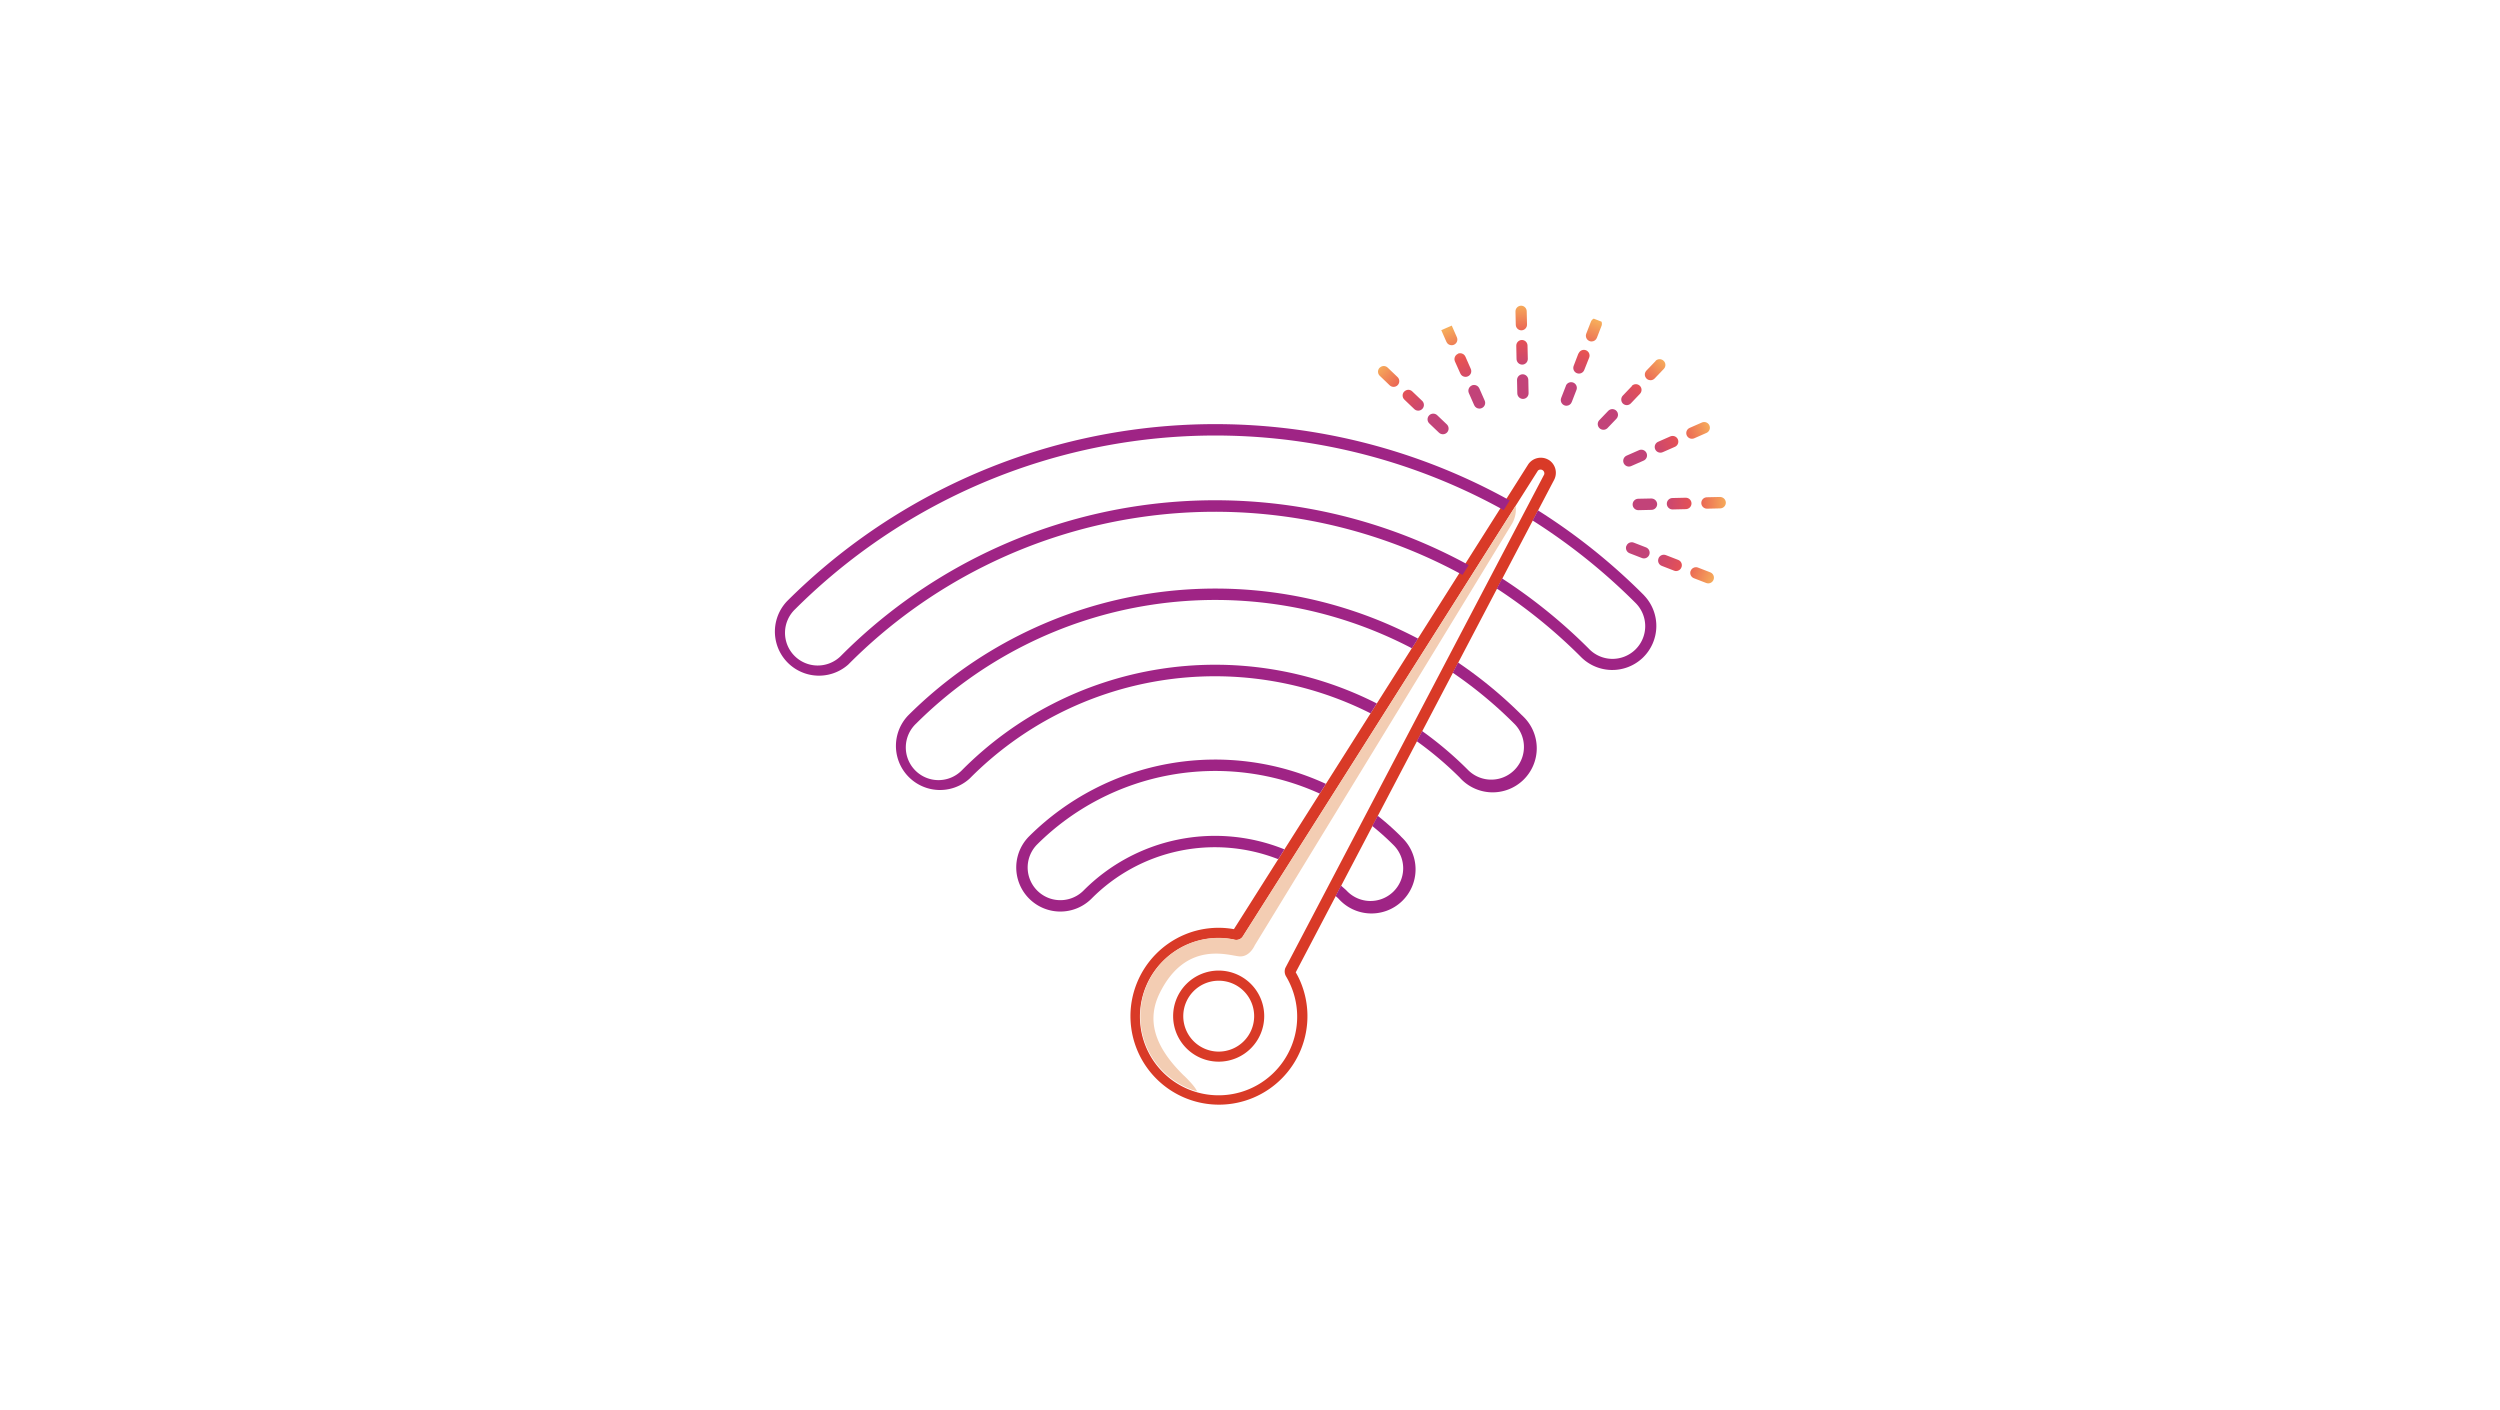 <svg id="Layer_1" data-name="Layer 1" xmlns="http://www.w3.org/2000/svg" xmlns:xlink="http://www.w3.org/1999/xlink" viewBox="0 0 656 370"><defs><style>.cls-1{fill:none;}.cls-2{clip-path:url(#clip-path);}.cls-3{clip-path:url(#clip-path-2);}.cls-4{fill:#d93a27;}.cls-5{clip-path:url(#clip-path-3);}.cls-6{fill:url(#linear-gradient);}.cls-7{clip-path:url(#clip-path-4);}.cls-8{fill:url(#linear-gradient-2);}.cls-9{clip-path:url(#clip-path-5);}.cls-10{fill:url(#linear-gradient-3);}.cls-11{clip-path:url(#clip-path-6);}.cls-12{fill:url(#linear-gradient-4);}.cls-13{clip-path:url(#clip-path-7);}.cls-14{fill:url(#linear-gradient-5);}.cls-15{clip-path:url(#clip-path-8);}.cls-16{fill:url(#linear-gradient-6);}.cls-17{clip-path:url(#clip-path-9);}.cls-18{fill:url(#linear-gradient-7);}.cls-19{clip-path:url(#clip-path-10);}.cls-20{fill:url(#linear-gradient-8);}.cls-21{fill:#f3cdb3;}.cls-22{fill:#9f2485;}</style><clipPath id="clip-path"><rect class="cls-1" x="200.76" y="78.24" width="254.48" height="213.52"/></clipPath><clipPath id="clip-path-2"><rect class="cls-1" x="200.76" y="78.24" width="254.48" height="213.52"/></clipPath><clipPath id="clip-path-3"><path class="cls-1" d="M443.62,149.79a1.49,1.49,0,0,0,.85,1.93l3.25,1.26a1.44,1.44,0,0,0,.54.1,1.5,1.5,0,0,0,.54-2.89l-3.25-1.26a1.44,1.44,0,0,0-.54-.1,1.48,1.48,0,0,0-1.39,1m-8.43-3.28a1.48,1.48,0,0,0,.85,1.93l3.24,1.26a1.49,1.49,0,0,0,.54.11,1.51,1.51,0,0,0,1.4-1,1.49,1.49,0,0,0-.86-1.93l-3.24-1.26a1.5,1.5,0,0,0-1.93.85m-8.44-3.27a1.49,1.49,0,0,0,.85,1.93l3.25,1.26a1.44,1.44,0,0,0,.54.1,1.5,1.5,0,0,0,.54-2.89l-3.25-1.26a1.44,1.44,0,0,0-.54-.1,1.48,1.48,0,0,0-1.39,1"/></clipPath><linearGradient id="linear-gradient" x1="-40.61" y1="-7.63" x2="-38.11" y2="-7.63" gradientTransform="matrix(0, -9.89, 8.8, 0, 505.36, -241.64)" gradientUnits="userSpaceOnUse"><stop offset="0" stop-color="#f6ab5a"/><stop offset="0.35" stop-color="#e75253"/><stop offset="0.7" stop-color="#c24379"/><stop offset="1" stop-color="#c24379"/></linearGradient><clipPath id="clip-path-4"><path class="cls-1" d="M410.91,101.19l-1.26,3.24a1.5,1.5,0,0,0,.86,1.94,1.44,1.44,0,0,0,.54.1,1.5,1.5,0,0,0,1.39-1l1.26-3.25a1.5,1.5,0,0,0-2.79-1.08m3.28-8.43L412.93,96a1.49,1.49,0,1,0,2.78,1.08L417,93.84a1.5,1.5,0,0,0-.85-1.94,1.49,1.49,0,0,0-1.93.86m3.27-8.44-1.26,3.24a1.51,1.51,0,0,0,.86,1.94,1.44,1.44,0,0,0,.54.1,1.49,1.49,0,0,0,1.39-.95l1.26-3.25a1.5,1.5,0,0,0-2.79-1.08"/></clipPath><linearGradient id="linear-gradient-2" x1="3.57" y1="-42.01" x2="6.07" y2="-42.01" gradientTransform="matrix(-9.89, 0, 0, -8.8, 462.59, -274.89)" xlink:href="#linear-gradient"/><clipPath id="clip-path-5"><path class="cls-1" d="M430,118.16l-3.18,1.4a1.5,1.5,0,0,0,.6,2.87,1.38,1.38,0,0,0,.6-.13l3.19-1.4a1.5,1.5,0,1,0-1.21-2.74m8.29-3.65-3.19,1.41a1.49,1.49,0,0,0,.6,2.86,1.46,1.46,0,0,0,.61-.13l3.18-1.4a1.49,1.49,0,0,0-.6-2.86,1.53,1.53,0,0,0-.6.12m8.28-3.64-3.19,1.4a1.49,1.49,0,0,0,.6,2.86,1.46,1.46,0,0,0,.61-.13l3.18-1.4a1.49,1.49,0,0,0-.6-2.86,1.41,1.41,0,0,0-.6.13"/></clipPath><linearGradient id="linear-gradient-3" x1="-24.84" y1="-35.1" x2="-22.34" y2="-35.1" gradientTransform="matrix(-9.89, 0, 0, -8.8, 203.91, -192.39)" xlink:href="#linear-gradient"/><clipPath id="clip-path-6"><path class="cls-1" d="M386.2,101.15a1.51,1.51,0,0,0-.77,2l1.4,3.18a1.5,1.5,0,0,0,1.37.89,1.41,1.41,0,0,0,.6-.13,1.48,1.48,0,0,0,.77-2l-1.4-3.19a1.5,1.5,0,0,0-1.37-.89,1.57,1.57,0,0,0-.6.12m-3.65-8.28a1.51,1.51,0,0,0-.77,2L383.19,98a1.48,1.48,0,0,0,1.36.89,1.46,1.46,0,0,0,.61-.13,1.48,1.48,0,0,0,.76-2l-1.4-3.19a1.5,1.5,0,0,0-1.37-.89,1.57,1.57,0,0,0-.6.12m-3.65-8.28a1.49,1.49,0,0,0-.76,2l1.4,3.18a1.48,1.48,0,0,0,1.37.89,1.44,1.44,0,0,0,.6-.13,1.49,1.49,0,0,0,.76-2l-1.4-3.18a1.49,1.49,0,0,0-1.37-.89,1.61,1.61,0,0,0-.6.12"/></clipPath><linearGradient id="linear-gradient-4" x1="28.03" y1="-24.31" x2="30.53" y2="-24.31" gradientTransform="matrix(0, 9.89, -8.8, 0, 169.85, -193.77)" xlink:href="#linear-gradient"/><clipPath id="clip-path-7"><path class="cls-1" d="M433.38,130.8l-3.48.07a1.5,1.5,0,0,0,0,3h0l3.47-.08a1.5,1.5,0,0,0,1.47-1.52,1.52,1.52,0,0,0-1.5-1.46h0m9-.21-3.47.08a1.5,1.5,0,0,0,0,3h0l3.48-.08a1.5,1.5,0,0,0,0-3h0m9.05-.2-3.48.08a1.5,1.5,0,0,0,0,3h0l3.48-.08a1.5,1.5,0,0,0,1.46-1.53,1.51,1.51,0,0,0-1.48-1.46h0"/></clipPath><linearGradient id="linear-gradient-5" x1="-35.15" y1="-23.13" x2="-32.65" y2="-23.13" gradientTransform="matrix(-9.89, 0, 0, -8.8, 105.39, -71.5)" xlink:href="#linear-gradient"/><clipPath id="clip-path-8"><path class="cls-1" d="M375,109a1.49,1.49,0,0,0,.05,2.11l2.51,2.4a1.5,1.5,0,0,0,2.12,0,1.51,1.51,0,0,0,0-2.12l-2.52-2.4A1.5,1.5,0,0,0,375,109m-6.54-6.26a1.5,1.5,0,0,0,.05,2.12l2.51,2.4a1.5,1.5,0,1,0,2.07-2.16l-2.52-2.4a1.48,1.48,0,0,0-1-.42,1.53,1.53,0,0,0-1.08.46M362,96.5a1.49,1.49,0,0,0,.05,2.11l2.51,2.41a1.5,1.5,0,1,0,2.07-2.16l-2.52-2.41a1.51,1.51,0,0,0-1-.41,1.48,1.48,0,0,0-1.08.46"/></clipPath><linearGradient id="linear-gradient-6" x1="33.93" y1="-9.02" x2="36.43" y2="-9.02" gradientTransform="matrix(0, 9.89, -8.8, 0, 291.42, -242.99)" xlink:href="#linear-gradient"/><clipPath id="clip-path-9"><path class="cls-1" d="M399.53,98.21a1.5,1.5,0,0,0-1.46,1.53l.07,3.48a1.5,1.5,0,0,0,1.5,1.46h0a1.49,1.49,0,0,0,1.46-1.53l-.07-3.48a1.5,1.5,0,0,0-1.5-1.46h0m-.2-9a1.49,1.49,0,0,0-1.46,1.53l.07,3.47a1.5,1.5,0,0,0,1.5,1.47h0a1.5,1.5,0,0,0,1.46-1.53l-.08-3.48a1.48,1.48,0,0,0-1.49-1.46h0m-.21-9a1.5,1.5,0,0,0-1.46,1.53l.08,3.48a1.49,1.49,0,0,0,1.49,1.46h0a1.5,1.5,0,0,0,1.46-1.53l-.08-3.48a1.49,1.49,0,0,0-1.49-1.46h0"/></clipPath><linearGradient id="linear-gradient-7" x1="17.37" y1="-35.9" x2="19.87" y2="-35.9" gradientTransform="matrix(0, 9.89, -8.8, 0, 83.38, -91.79)" xlink:href="#linear-gradient"/><clipPath id="clip-path-10"><path class="cls-1" d="M422,107.81l-2.41,2.51a1.5,1.5,0,0,0,2.16,2.07l2.41-2.52a1.5,1.5,0,0,0-1.08-2.53,1.53,1.53,0,0,0-1.08.47m6.25-6.54-2.4,2.51a1.51,1.51,0,0,0,0,2.12,1.54,1.54,0,0,0,1,.41,1.49,1.49,0,0,0,1.08-.46l2.4-2.52a1.49,1.49,0,0,0-2.16-2.06m6.26-6.54-2.41,2.51a1.49,1.49,0,0,0,1.08,2.53,1.48,1.48,0,0,0,1.08-.46l2.41-2.52a1.49,1.49,0,0,0-.05-2.11,1.5,1.5,0,0,0-2.11,0"/></clipPath><linearGradient id="linear-gradient-8" x1="-11.24" y1="-41.73" x2="-8.74" y2="-41.73" gradientTransform="matrix(-9.89, 0, 0, -8.8, 329.28, -263.73)" xlink:href="#linear-gradient"/></defs><g class="cls-2"><g class="cls-3"><path class="cls-4" d="M319.81,278.58a11.95,11.95,0,1,1,11.92-11.95,11.95,11.95,0,0,1-11.92,11.95m0-21.24a9.3,9.3,0,1,0,9.28,9.29,9.29,9.29,0,0,0-9.28-9.29"/></g><g class="cls-5"><rect class="cls-6" x="428.92" y="134.77" width="18.57" height="25.82" transform="translate(141.92 502.71) rotate(-68.78)"/></g><g class="cls-7"><rect class="cls-8" x="402.16" y="85.52" width="25.59" height="18.8" transform="matrix(0.36, -0.93, 0.93, 0.36, 176.27, 447.38)"/></g><g class="cls-9"><rect class="cls-10" x="424.34" y="106.57" width="25.89" height="20.03" transform="translate(-9.89 186.21) rotate(-23.78)"/></g><g class="cls-11"><rect class="cls-12" x="373.73" y="82.99" width="20.24" height="25.69" transform="matrix(0.92, -0.4, 0.4, 0.92, -6.05, 162.91)"/></g><g class="cls-13"><rect class="cls-14" x="428.39" y="130.12" width="24.67" height="4.02" transform="translate(-2.84 9.87) rotate(-1.28)"/></g><g class="cls-15"><rect class="cls-16" x="357.83" y="91.98" width="26" height="26.03" transform="translate(38.65 300.43) rotate(-46.28)"/></g><g class="cls-17"><rect class="cls-18" x="397.37" y="80.08" width="4.06" height="24.63" transform="translate(-1.96 8.94) rotate(-1.28)"/></g><g class="cls-19"><rect class="cls-20" x="415.12" y="90.55" width="26.02" height="26.01" transform="translate(57.39 341.4) rotate(-46.28)"/></g><g class="cls-3"><path class="cls-4" d="M406.32,120.65a4,4,0,0,0-5.29,1.16l-77.25,122a23,23,0,0,0-13,1.46,23.22,23.22,0,1,0,30.45,12.31,21.47,21.47,0,0,0-1.23-2.44l67.86-129.34a4,4,0,0,0-1.5-5.14m-2.81,2.83a1,1,0,0,1,1.65,1L337.27,254a2.55,2.55,0,0,0,.25,2.3,20.63,20.63,0,1,1-13.82-9.77,2.07,2.07,0,0,0,2.32-.64Z"/><path class="cls-21" d="M310.72,282.3c-8.23-8-9.72-15-6.41-21.71,6.95-14.1,18.34-9.76,21-9.63s3.93-2.89,3.93-2.89,66-108.07,67.54-110.69a7.71,7.71,0,0,0,.94-4.71L326,245.85a2.07,2.07,0,0,1-2.32.64,20.34,20.34,0,0,0-11.92,1.22,20.56,20.56,0,0,0,.36,38c.64.26,1.3.48,2,.68-.32-.78-1.29-2.05-3.38-4.09"/><path class="cls-22" d="M383.79,150.81l1.6-2.53A138.54,138.54,0,0,0,220.76,172l-.25.25a8.6,8.6,0,0,1-12.13-.25,8.57,8.57,0,0,1,.27-12.15,156.11,156.11,0,0,1,185.91-26l1.6-2.53a159.1,159.1,0,0,0-189.6,26.39,11.57,11.57,0,0,0,16,16.69l.31-.31a135.57,135.57,0,0,1,160.9-23.23"/><path class="cls-22" d="M431.42,156.23l-.31-.31a159,159,0,0,0-27.55-22l-1.4,2.66A156.89,156.89,0,0,1,429,158.05l.25.25a8.58,8.58,0,1,1-12.4,11.86,139.86,139.86,0,0,0-22.69-18.37l-1.39,2.65a136.93,136.93,0,0,1,21.94,17.81,11.59,11.59,0,0,0,16.36.34,11.58,11.58,0,0,0,.33-16.36"/><path class="cls-22" d="M367.58,219.45a70,70,0,0,0-6.07-5.39l-1.42,2.69a68.25,68.25,0,0,1,5.4,4.83l.25.25a8.58,8.58,0,1,1-12.4,11.86c-.46-.46-1-.87-1.44-1.31l-1.44,2.73c.25.23.51.44.74.67a11.57,11.57,0,1,0,16.69-16l-.31-.3"/><path class="cls-22" d="M399.35,187.68a114.36,114.36,0,0,0-16.75-13.83l-1.4,2.67a111.84,111.84,0,0,1,16.06,13.3l.24.24a8.58,8.58,0,1,1-12.4,11.87,94.77,94.77,0,0,0-11.93-10.1l-1.4,2.67A92.32,92.32,0,0,1,383,204a11.57,11.57,0,1,0,16.69-16l-.31-.31"/><path class="cls-22" d="M335.4,225.46l1.63-2.59a48.63,48.63,0,0,0-52.72,10.82,8.58,8.58,0,0,1-12.14-12.13,66.27,66.27,0,0,1,74.13-13.32l1.62-2.55a69.29,69.29,0,0,0-77.87,13.75,11.57,11.57,0,1,0,16.37,16.36,45.57,45.57,0,0,1,49-10.34"/><path class="cls-22" d="M359.67,187.13l1.61-2.54A93.6,93.6,0,0,0,252.52,202l-.25.25a8.58,8.58,0,1,1-11.86-12.4,111.23,111.23,0,0,1,130.07-19.74l1.61-2.54a114.25,114.25,0,0,0-133.77,20.14,11.57,11.57,0,0,0,16,16.69l.32-.31a90.59,90.59,0,0,1,105-16.91"/></g></g></svg>